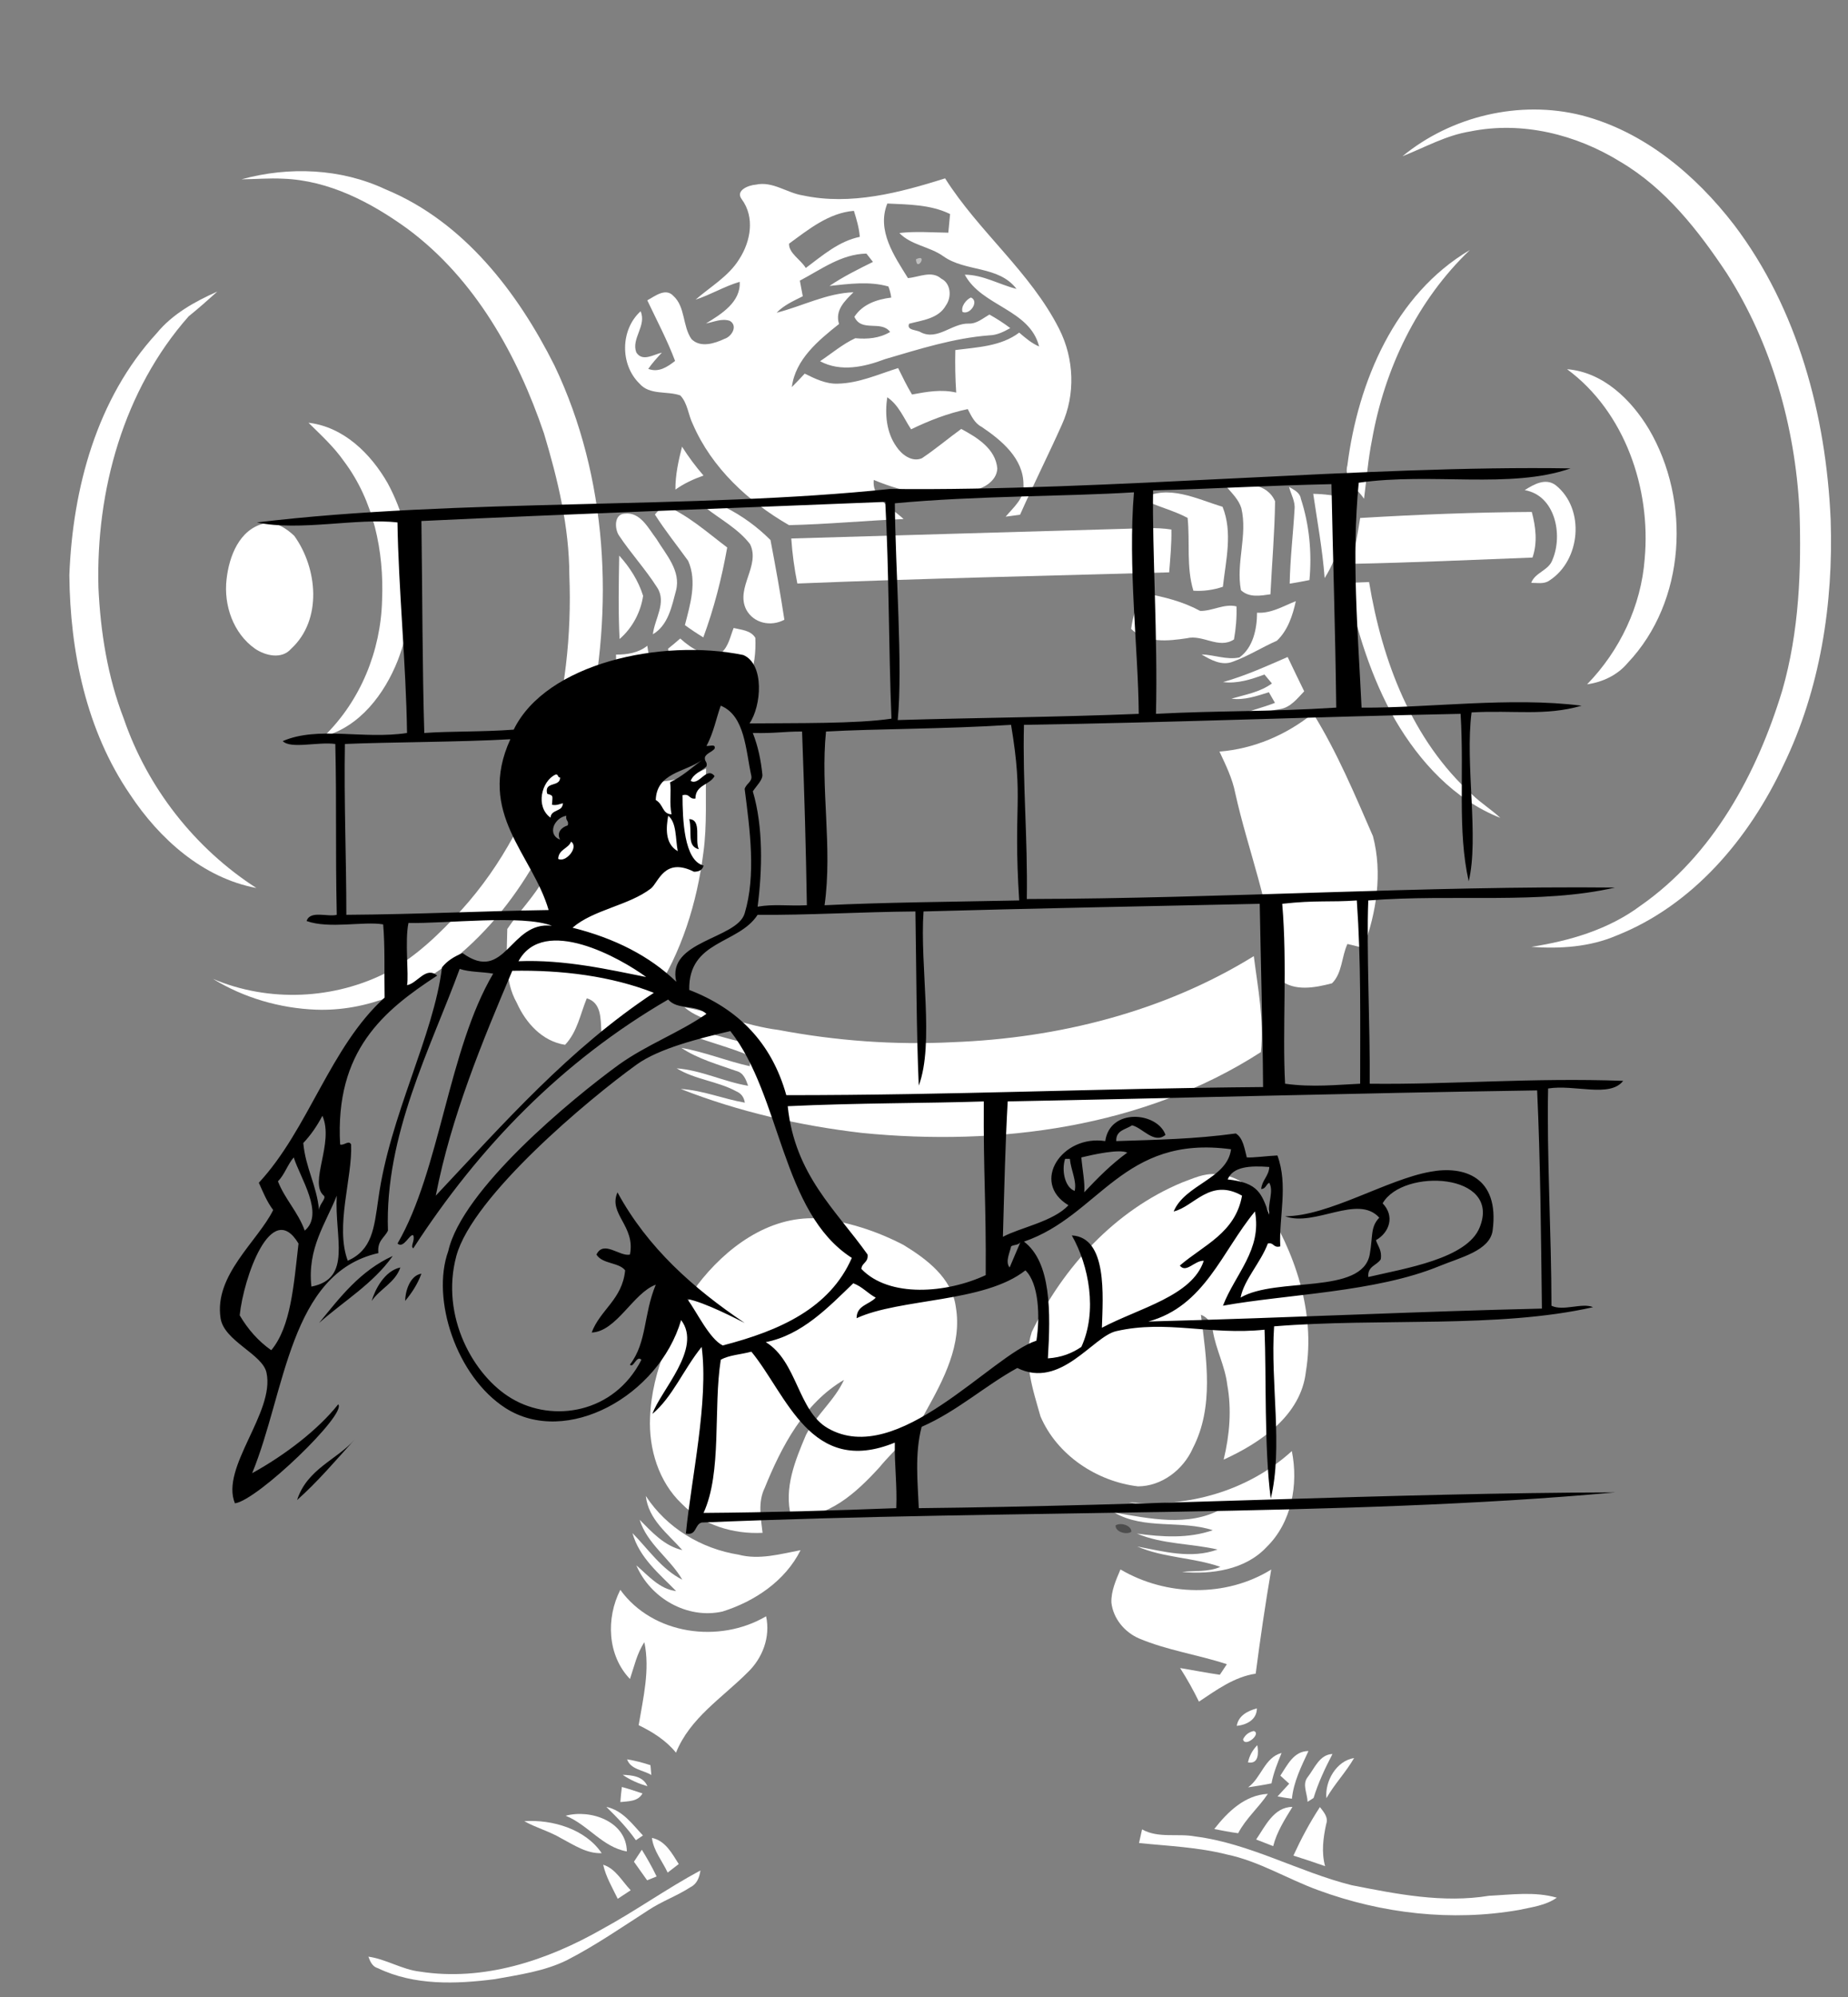 <?xml version="1.0" encoding="utf-8"?>
<!-- Generator: Adobe Illustrator 17.0.0, SVG Export Plug-In . SVG Version: 6.00 Build 0)  -->
<!DOCTYPE svg PUBLIC "-//W3C//DTD SVG 1.1//EN" "http://www.w3.org/Graphics/SVG/1.1/DTD/svg11.dtd">
<svg version="1.1" id="Layer_1" xmlns="http://www.w3.org/2000/svg" xmlns:xlink="http://www.w3.org/1999/xlink" x="0px" y="0px"
	 width="450px" height="486px" viewBox="0 0 450 486" enable-background="new 0 0 450 486" xml:space="preserve">
<rect x="0" y="0" width="450" height="486" fill="#808080" stroke="none"/>
<g id="_x23_ffffffff">
	<path fill="#FFFFFF" d="M341.52,38.02c11.9-9.78,28.59-13.73,43.58-9.96c15.19,3.91,27.76,14.46,37.17,26.67
		c15.53,20.47,22.4,46.4,23.51,71.77c0.69,20.43-2.54,41.28-11.53,59.78c-8.33,17.76-21.97,34-40.56,41.38
		c-6.56,2.82-13.77,3.28-20.81,2.77c9.4-1.46,18.81-4.22,26.55-9.98c17.7-12.32,28.43-32.2,34.57-52.44
		c4.1-14.24,4.69-29.26,4.18-43.98c-1.08-20.21-6.75-40.36-17.68-57.49c-6.93-10.44-14.95-20.69-25.9-27.15
		c-10.8-6.69-24.01-9.97-36.6-7.4C352.15,32.92,346.96,35.88,341.52,38.02z"/>
	<path fill="#FFFFFF" d="M58.81,43.64c11.52-3.17,24.18-2.68,35.07,2.44c19,7.83,32.18,25.01,41.15,42.9
		c13,27.26,14.57,59.04,7.92,88.23c-5.14,21.24-15.18,42.28-32.47,56.26c-9.4,7.63-21.28,12.7-33.53,12.25
		c-8.79-0.34-17.56-2.88-25.08-7.49c13.57,5.76,29.62,5.06,42.68-1.75c6.89-3.75,12.57-9.34,17.85-15.05
		c19.8-21.91,27.39-52.48,26.24-81.46c-0.03-11.76-2.81-23.29-6.18-34.5C126,86.45,115.7,67.91,99.29,55.73
		c-8.87-6.44-19.17-11.84-30.34-12.24C65.57,43.31,62.19,43.61,58.81,43.64z"/>
	<path fill="#FFFFFF" d="M195.51,47.56c11.64,2.49,23.54-0.66,34.63-4.15c8.23,13.01,20.78,22.81,27.78,36.65
		c3.65,7.2,4,15.98,0.63,23.35c-3.28,7.33-6.9,14.51-10.16,21.86c-1.17,0.16-2.34,0.32-3.51,0.47c1.88-2.26,4.66-4.47,4.34-7.75
		c0.05-6.39-5.33-10.82-10.16-14.09c-1.76-0.89-2.54-2.7-3.41-4.34c-4.8,1.01-9.38,2.78-13.79,4.92c-1.79-2.71-3.01-5.92-5.81-7.8
		c-0.6,4.09-0.23,8.53,2.22,12c1.29,1.95,3.77,3.86,6.2,2.85c3.32-2.2,6.36-4.8,9.6-7.14c3.83,2.06,8.35,4.8,8.78,9.61
		c-0.12,3.14-3.46,4.95-6.21,5.46c-7.99,2.19-16.39,0.47-23.87-2.66c-0.5,4.52,4.42,6.82,7.26,9.52c-9.31,0.37-18.6,1.28-27.9,1.48
		c-9.87-5.67-18.81-13.93-23.4-24.53c-1.15-2.28-1.27-5.16-3.08-7.04c-3.26-1.15-7.45,0.01-9.95-2.9
		c-4.75-4.64-4.64-13.1,0.29-17.58c1.53,3.52-2.32,6.63-1.05,10.01c1.5,2.38,4.22,0.5,6.23,0.06c-1.17,1.26-2.34,2.53-3.31,3.95
		c2.51,0.96,4.61-0.44,6.53-1.93c-1.91-5.07-4.45-9.86-6.77-14.75c1.84-0.99,4.43-3.12,6.33-1.1c2.98,2.69,2.22,7.36,4.43,10.53
		c2.19,2.2,5.64,1.07,8.07-0.07c1.74-0.55,3.29-3.16,1.28-4.36c-1.95-0.68-3.92,0.28-5.82,0.63c3.7-2.25,8.51-5.2,8.21-10.13
		c-3.72,1.08-7.05,3.14-10.73,4.33c3.64-3.19,8.06-5.66,10.65-9.91c2.77-4.3,3.81-10.17,0.57-14.53c-1.62-2.17,1.74-3.43,3.44-3.54
		C188.14,44.03,191.61,46.96,195.51,47.56 M216.07,49.53c-2.65,6.55,1.7,12.8,5.02,18.15c2.69-0.22,5.74-1.93,8.11,0.13
		c2.4,1.19,2.57,4.54,1.12,6.54c-1.78,3.2-5.76,3.59-8.94,4.43c-0.72,1.69,1.9,1.43,2.83,2.09c4.11,2.08,7.6-2.24,11.68-2.12
		c1.95,0.07,3.44-1.29,5.04-2.2c1.76,0.99,3.47,2.08,5.08,3.3c-1.57,0.88-3.21,1.71-5.05,1.76c-8.73,0.66-17.1,3.35-25.45,5.79
		c-5.02,1.91-10.81,3.2-15.82,0.51c2.83-1.89,5.48-4.16,8.58-5.6c2.94,0.27,5.89,0.03,8.48-1.52c-2.17-2.95-6.99,0.16-8.7-3.7
		c2.02-3.08,5.49-4.23,8.97-4.67c-0.12-0.93-0.35-1.83-0.69-2.7c-4.7-1.33-9.58-0.63-14.35-0.13c3.35-2.27,6.98-4.06,10.59-5.85
		c-0.4-0.51-1.2-1.52-1.59-2.02c-6.09,0.1-11.05,3.87-16.21,6.58c0.23,1.27,0.46,2.53,0.71,3.8c-2.24,1.13-4.6,2.16-6.37,4.01
		c6.27-1.59,12.14-4.75,18.72-4.98c-2.14,2.1-4.57,4.41-3.52,7.72c-4.99,3.97-10.66,8.61-11.49,15.36c1.07-1.07,2.1-2.18,3.13-3.28
		c2.52,1.24,5.15,2.55,8.04,2.44c5.13-0.1,9.88-2.28,14.71-3.79c1.07,2.17,2.12,4.35,3.38,6.43c3.55-0.66,7.18-1.32,10.76-0.47
		c-0.23-3.45-0.29-6.9-0.21-10.35c5.33-0.69,11.08-0.87,15.55-4.24c1.5,1.28,3.01,2.59,4.85,3.37c-2.3-9.08-13.96-9.74-18.1-17.47
		c4.46,0.02,8.36,2.39,12.59,3.46c-4.36-5.74-12.43-4.07-17.85-7.97c-3.32-2.36-7.79-2.65-10.67-5.63
		c3.96-0.46,7.95-0.13,11.92-0.08c0.15-1.51,0.3-3.03,0.43-4.54C226.61,49.77,221.22,49.78,216.07,49.53 M192.14,59.3
		c-0.12,2.29,2.9,3.93,4.07,5.92c4.07-3.03,8.03-6.52,13.16-7.58c-0.17-2.17-0.79-4.26-1.44-6.33
		C201.83,51.8,196.89,55.83,192.14,59.3z"/>
	<path fill="#FFFFFF" d="M328.1,113.23c2.58-20.28,11.53-41.62,29.83-52.39c-12.83,12.23-20.77,28.88-23.84,46.22
		c-0.95,4.73-1.32,9.54-1.94,14.32C330.46,118.86,327.15,116.65,328.1,113.23z"/>
	<path fill="#FFFFFF" d="M38.14,81.12c3.85-4.71,9.29-7.72,14.77-10.16c-2.28,2.06-4.58,4.1-6.98,6.03
		C30.09,94.91,23.33,119.41,23.97,143c0.5,10.83,2.23,21.7,6.15,31.85c5.78,16.86,17.31,31.61,32.31,41.26
		c-13.04-2.45-23.62-11.96-30.75-22.74c-10.67-15.59-14.62-34.76-14.79-53.4C17.69,118.89,23.56,96.97,38.14,81.12z"/>
	<path fill="#FFFFFF" d="M381.59,89.85c8.77,0.71,15.6,7.39,19.92,14.57c10.29,17.48,9.05,41.94-5.17,56.93
		c-2.47,2.95-6.1,4.66-9.87,5.19c7.98-8.21,13.16-19.07,14.02-30.53C402.05,118.94,395.69,100.25,381.59,89.85z"/>
	<path fill="#FFFFFF" d="M75.12,102.88c8.59,1.02,15.18,7.54,19.29,14.73c7.08,13.08,7.75,29.35,2.43,43.17
		c-3.21,8.08-9.2,16.06-17.94,18.41c8.89-8.63,13.84-20.82,14.14-33.16c0.49-11.83-2.05-24.18-9.29-33.78
		C81.31,108.74,78.14,105.87,75.12,102.88z"/>
	<path fill="#FFFFFF" d="M166.08,108.71c1.57,2.47,3.31,4.82,5.23,7.02c-2.41,0.86-4.75,1.92-6.84,3.42
		C164.44,115.6,165.21,112.13,166.08,108.71z"/>
	<path fill="#FFFFFF" d="M371.28,119.28c2.21-1.41,5.11-3.06,7.58-1.17c7.19,5.78,6.03,18.29-1.59,23.18
		c-1.3,0.93-2.95,0.53-4.41,0.56c0.92-2.54,4.3-3.01,5.19-5.65C380.62,130.15,378.72,120.58,371.28,119.28z"/>
	<path fill="#FFFFFF" d="M298.66,118.47c4.18-1.11,9.87-1.02,11.83,3.53c-0.1,7.55-0.76,15.09-1.13,22.63
		c-2.44,0.35-5.19,0.87-7.18-1c-1.27-6.59,1.67-13.38,0.09-19.98C301.62,121.58,300.03,120.07,298.66,118.47z"/>
	<path fill="#FFFFFF" d="M313.89,118.49c1.18,0.72,2.64,1.34,2.88,2.89c2.07,6.35,2.71,13.15,2.09,19.79
		c-1.6,0.33-3.21,0.61-4.81,0.87c0.1-6.04,0.84-12.05,1.18-18.08C315.45,122.03,314.35,120.3,313.89,118.49z"/>
	<path fill="#FFFFFF" d="M278.07,121.41c6.32-3.69,13.38,0.05,19.63,1.92c2.52,6.25,0.79,13.05,0.08,19.47
		c-2.32,0.78-4.74,1.12-7.18,0.96c-1.76-5.76-0.8-11.82-1.41-17.72C285.63,124.13,281.64,123.27,278.07,121.41z"/>
	<path fill="#FFFFFF" d="M319.78,120.18c2.65,0.05,5.29,0.38,7.87,1.01c0.19,6.74-1.51,13.8-5.09,19.49
		C322.04,133.79,320.79,127.01,319.78,120.18z"/>
	<path fill="#FFFFFF" d="M161.57,122.87c5.85,2.34,10.54,6.63,15.51,10.37c-1.33,7.45-3.2,14.78-5.82,21.88
		c-1.54-0.94-3.03-1.93-4.48-2.99c1.29-5.03,3.02-10.62,0.79-15.64c-2.7-3.76-5.62-7.36-8.1-11.28
		C160,124.62,161.04,123.45,161.57,122.87z"/>
	<path fill="#FFFFFF" d="M171.82,123.56c1.56-0.44,3.28-1.11,4.78-0.11c4.06,2.04,7.81,4.76,11.02,7.98
		c1.23,6.44,2.4,12.9,3.38,19.39c-3.26,1.76-7.51,0.89-9.3-2.49c-2.64-5.31,3.52-10.64,0.95-15.89
		C179.79,128.69,175.47,126.44,171.82,123.56z"/>
	<path fill="#FFFFFF" d="M150.69,130.27c-1.05-1.65-1.17-5.18,1.47-5.27c3.81-0.44,5.73,3.62,7.69,6.16
		c2.31,3.8,6.02,7.77,4.76,12.58c-1.03,3.85-1.9,8.42-5.63,10.62c0.42-3.75,3.42-7.76,1.04-11.38
		C157.2,138.54,153.6,134.65,150.69,130.27z"/>
	<path fill="#FFFFFF" d="M331.21,126.06c13.92-0.83,27.85-1.39,41.79-1.47c0.97,3.62,1.43,7.49,0.17,11.1
		c-14.67,0.56-29.35,1.24-44.03,1.53C329.93,133.52,330.63,129.8,331.21,126.06z"/>
	<path fill="#FFFFFF" d="M64.37,127.38c2.78-0.53,5.36,1.21,7.28,3.02c5.68,7.87,6.9,20.46-0.76,27.49
		c-2.29,2.64-6.27,1.7-8.81-0.03c-5.29-3.74-7.65-10.59-6.91-16.89C55.79,135.39,58.28,128.8,64.37,127.38z"/>
	<path fill="#FFFFFF" d="M192.68,131.05c27.11-0.82,54.23-1.56,81.34-2.36c3.74-0.09,7.5-0.41,11.22,0.18
		c0.07,3.48-0.27,6.95-0.54,10.42c-30.18,0.84-60.37,1.5-90.54,2.72C193.43,138.39,192.93,134.73,192.68,131.05z"/>
	<path fill="#FFFFFF" d="M150.78,135.21c2.57,2.84,4.68,6.12,5.82,9.8c-0.58,3.99-2.65,7.87-5.73,10.5
		C150.53,148.75,150.67,141.97,150.78,135.21z"/>
	<path fill="#FFFFFF" d="M327.9,141.86c1.82-0.08,3.65-0.14,5.48-0.21c3.15,19.14,10.44,38.53,25.17,51.79
		c2.11,2.04,4.64,3.59,6.78,5.6c-11.12-4.38-19.62-13.62-25.55-23.76C333.88,164.94,330.35,153.45,327.9,141.86z"/>
	<path fill="#FFFFFF" d="M275.44,153.05c0.44-3.1,1.24-6.2,3.32-8.64c4.67,0.82,9.29,1.99,13.48,4.26c2.98,0.08,5.78-1.82,8.85-1.1
		c0.09,2.7-0.13,5.39-0.61,8.05c-3.71,2.43-7.58-1.27-11.49-0.29C284.4,156.01,279.08,156.6,275.44,153.05z"/>
	<path fill="#FFFFFF" d="M306.1,149.11c3.43,0.23,6.37-1.61,9.44-2.81c-0.76,3.48-1.96,7.13-4.61,9.63
		c-3.61,1.58-6.96,3.74-10.67,5.08c-2.7,1.11-5.41-0.4-7.68-1.75c3.08,0.1,6.16,1.39,9.23,0.74
		C305.15,157.6,306.09,153.01,306.1,149.11z"/>
	<path fill="#FFFFFF" d="M178.65,152.83c1.86,0.46,4.17,0.55,5.28,2.4c0.14,3.38-0.18,6.95-1.56,10.07
		c-7.01,3.78-15.33,2.55-22.93,1.93c-3.44-0.08-6.57-1.62-9.4-3.46c-0.02-1.49-0.02-2.98-0.03-4.47c2.71,0.03,5.44-0.41,7.62-2.14
		c0.43,3.01,0.93,7.12,4.51,7.92c5.11,1.15,10.29-0.71,15.44-0.72c0.25-1.06,0.45-2.12,0.59-3.19c-4.89-0.94-9.8,0.99-14.68-0.27
		c-0.2-0.75-0.62-2.26-0.83-3.01c1.01-0.81,2.01-1.64,2.98-2.5c2.69,2.43,6.28,4.81,10.06,3.41
		C177.44,157.28,177.81,154.87,178.65,152.83z"/>
	<path fill="#FFFFFF" d="M297.83,165.99c5.43-1.52,10.56-3.86,15.72-6.1c1.32,2.79,2.68,5.57,4.03,8.35
		c-1.65,1.73-3.31,3.9-5.82,4.32c-3.4,0.49-6.73,1.69-10.21,1.44c2.94-1.07,5.99-1.82,8.91-2.95c-0.37-0.65-1.11-1.94-1.48-2.58
		c-2.95,0.91-5.98,1.99-9.11,1.56c3.37-0.98,6.94-1.57,9.85-3.7c-0.46-0.54-1.36-1.63-1.82-2.18
		C304.68,165.34,301.32,166.44,297.83,165.99z"/>
	<path fill="#FFFFFF" d="M164.44,171.97c2.38,0.31,4.77,0.61,7.16,0.93c-0.12,2.82,0.76,5.84-0.15,8.54
		c-3.06,1.19-6.36,3.25-9.72,2.01c-3.12-0.55-6.12-1.62-8.96-3c3.17,0.22,6.48,1.85,9.58,0.79l0.55-1.15
		c-2.67-2.03-6.37-1.43-9.3-2.98c3.18-0.23,6.33,0.34,9.5,0.37c-0.52-3.62-4.75-2.77-7.34-3.92
		C158.85,173.89,162.45,175.27,164.44,171.97z"/>
	<path fill="#FFFFFF" d="M296.95,182.91c8.36-0.67,16.29-4.05,22.79-9.3c5.85,9.44,10.15,19.72,14.58,29.88
		c2.37,8.97,0.87,18.61-2.34,27.18c-1.3-0.31-2.59-0.63-3.87-0.94c-1.44,3.08-1.25,7.12-3.76,9.57c-4.05,1.07-9.26,2.08-12.75-0.94
		c-1.1-0.78-0.99-2.23-1.17-3.4c-1-14.42-6.54-27.95-9.64-41.95C300.09,189.44,298.48,186.17,296.95,182.91z"/>
	<path fill="#FFFFFF" d="M145,186.11c7.85,5.56,18.61,5.28,26.94,0.92c-0.2,6.84,0.28,13.71-0.67,20.52
		c-1.54,12.18-5.32,24.29-12.11,34.6c-3.94,3.35-8.56,5.83-12.72,8.91c-0.21-3.07,0.07-7.01-3.55-8.11
		c-1.6,3.87-2.29,8.16-5.29,11.32c-5.56-0.86-9.55-5.3-11.75-10.2c-3.1-5.48-2.42-11.96-2.32-17.99c2.87-4.28,6.61-7.93,9.07-12.49
		C138.01,205.06,141.67,195.6,145,186.11z"/>
	<path fill="#FFFFFF" d="M232.03,253.63c25.61-0.96,51.34-7.39,73.28-20.94c0.98,7.74,2.53,15.52,1.72,23.36
		c-28.52,18.38-63.88,22.96-97.1,19.67c-15.07-1.75-30.03-5.15-44.17-10.71c5.36,0.33,10.36,2.43,15.61,3.34
		c-0.2-1.33-0.89-2.25-2.06-2.75c-4.6-2.5-10.05-2.85-14.53-5.6c6.01,0.45,11.49,3.26,17.39,4.24c-0.51-1.5-1.12-3.17-2.84-3.59
		c-4.57-1.62-9.33-2.93-13.42-5.63c5.69,0.98,11.05,3.21,16.67,4.46c0.24-1.64-0.35-2.73-1.76-3.25c-5-1.9-10.22-3.21-15.17-5.27
		c6.42-0.72,12.27,2.72,18.58,3.17c-0.15-1.24-0.76-2.11-1.82-2.61c-5.06-2.59-11.31-2.58-15.75-6.39
		c7.74,1.37,15.06,4.53,22.89,5.52C203.52,253.3,217.81,254.36,232.03,253.63z"/>
	<path fill="#FFFFFF" d="M287.84,287.78c2.63-0.95,5.28-2.27,8.15-2.02c4.71,0.05,8.9,3.02,11.56,6.74
		c7.75,12.14,12.84,26.8,10.44,41.33c-1.19,10.63-11.06,17.32-20.02,21.39c1.44-5.96,1.99-12.18,0.87-18.25
		c-0.53-4.5-2.75-8.55-3.49-13.01c-0.18-1.84-1.19-3.31-2.92-4c1.34,10.73,3.25,22.41-1.96,32.47c-2.3,5.22-7.56,9.28-13.36,9.3
		c-10.04-1.19-19.71-7.6-23.74-17.02c-1.87-6.58-4.33-13.74-2.13-20.54C258.84,308.41,271.49,294.58,287.84,287.78z"/>
	<path fill="#FFFFFF" d="M169.78,312.78c6.89-9.04,17.31-16.88,29.22-16.27c7.32,0.73,14.48,3.07,21,6.46
		c5.64,3.44,11.78,8.03,12.74,15.05c1.59,9.15-2.97,17.71-7.27,25.43c-2.73,5.35-7.58,9.08-11.33,13.66
		c-5.58,6.1-12.59,12.66-21.51,11.97c-1.8-6.88,0.99-13.63,3.63-19.87c2.49-4.88,6.98-8.4,9.26-13.4
		c-9.72,5.7-15.22,16.21-19.32,26.32c-1.67,3.42-0.94,7.3-0.51,10.91c-7.14,0.36-14.58-1.88-19.66-7.06
		c-5.64-5.34-8.08-13.38-7.74-21.01C158.73,333.34,164.02,322.64,169.78,312.78z"/>
	<path fill="#FFFFFF" d="M274.91,365.58c14.21,1.44,29.02-2.73,39.66-12.44c1.64,8.1-0.04,17.39-6.12,23.33
		c-5.18,5.58-13.41,6.75-20.64,6.09c3.12-0.38,6.4,0.07,9.35-1.24c-6.58-2.3-13.79-2.18-20.24-4.96c6.42,1.22,13.14,3.09,19.56,0.74
		c-6.5-1.5-13.38-1.25-19.63-3.88c6.13,0.84,12.51,1.25,18.47-0.82c-7.77-2.53-16.66-0.06-23.98-4.29
		c8.52,1.44,18.03,3.56,26.06-0.85C289.91,366.66,282.28,367.41,274.91,365.58z"/>
	<path fill="#FFFFFF" d="M157.26,364.07c5.07,7.77,13.48,12.83,22.58,14.28c5.03,1.33,10.15-0.15,15.1-1.09
		c-3.73,7.5-11.2,12.48-19.01,14.93c-8.61,1.93-17.58-3.28-20.98-11.24c2.91,2.49,5.63,5.79,9.69,6.26
		c-4.12-4.22-8.97-8.13-10.63-14.11c3.86,3.93,7.09,8.81,12.13,11.34c-3.01-5.2-8.54-8.66-10.38-14.58c3,3.02,6.05,6.4,10.39,7.38
		C162.62,373.24,157.89,369.81,157.26,364.07z"/>
	<path fill="#FFFFFF" d="M272.84,381.95c11.1,6.53,25.67,6.86,36.71,0.02c-1.44,8.42-2.68,16.87-3.78,25.34
		c-5.23,0.78-9.53,3.97-13.82,6.81c-1.37-2.81-2.9-5.55-4.59-8.18c3.23,0.53,6.44,1.18,9.68,1.64c0.43-0.64,1.28-1.93,1.71-2.57
		c-7.06-2.32-14.52-3.37-21.39-6.27c-3.53-1.53-6.3-4.85-6.73-8.74C270.55,387.16,271.76,384.51,272.84,381.95z"/>
	<path fill="#FFFFFF" d="M151.05,386.91c7.94,10.97,24.12,13.13,35.5,6.44c1.09,5.04-0.85,10.19-4.53,13.69
		c-6.16,6.17-14.02,11.06-17.41,19.5c-2.42-2.98-5.67-5.03-9.09-6.69c1.1-6.65,2.79-13.43,1.39-20.19c-1.81,2.7-2.48,5.92-3.51,8.95
		C147.88,402.85,147.54,393.81,151.05,386.91z"/>
	<path fill="#FFFFFF" d="M151.43,434.89c1.69,0.46,3.35,1.01,5.02,1.57c-1.11,2-3.41,1.88-5.39,2.1
		C151.15,437.33,151.27,436.11,151.43,434.89z"/>
	<path fill="#FFFFFF" d="M305.88,447.67c2.23-3.25,4.3-7.92,8.84-7.93c-1.86,3.03-3.81,6.06-4.69,9.55
		C308.64,448.75,307.26,448.21,305.88,447.67z"/>
	<path fill="#FFFFFF" d="M321.41,439.78c0.93,1.21,2.12,2.49,1.52,4.16c-0.72,3.36-1.19,6.83-0.26,10.22
		c-2.56-0.91-5.14-1.75-7.72-2.57C316.83,447.51,318.94,443.54,321.41,439.78z"/>
	<path fill="#FFFFFF" d="M137.74,441.89c6.09-1.65,14.8,1.38,14.9,8.68C146.72,449.55,143.18,444.06,137.74,441.89z"/>
	<path fill="#FFFFFF" d="M278.1,445.21c4,2.24,8.65,0.9,12.95,1.72c13.33,1.7,25.17,8.62,38.08,11.86
		c10.97,2.16,22.23,4.41,33.43,2.58c5.48-0.27,11.17-1.09,16.53,0.46c-2.7,1.91-6.05,2.29-9.18,2.98
		c-16.35,2.86-33.39,0.91-48.92-4.81c-7.48-2.71-14.37-7.04-22.22-8.68c-7-1.78-14.26-2.06-21.41-2.79
		C277.54,447.7,277.91,446.04,278.1,445.21z"/>
	<path fill="#FFFFFF" d="M146.55,469.52c8.19-4.45,15.8-9.9,24.01-14.32c-0.23,1.63-0.82,3.29-2.41,4.06
		c-3.26,2.13-6.98,3.43-10.24,5.59c-6.54,4.21-12.95,8.64-19.88,12.2c-5.48,2.69-11.6,3.53-17.54,4.61
		c-9.49,1.22-19.63,1.58-28.47-2.67c-1.33-0.37-1.9-1.62-2.31-2.81c4.37,0.62,8.19,3.16,12.6,3.65
		C117.77,482.24,133.24,477.11,146.55,469.52z"/>
</g>
<g id="_x23_bfbfbfff">
	<path fill="#BFBFBF" d="M223.04,63.1C226.08,61.56,223.22,66.41,223.04,63.1z"/>
</g>
<g id="_x23_fefefeff">
	<path fill="#FEFEFE" d="M236.43,72.4c2.1,0.9-0.23,4.33-2.05,3.52C233.94,74.61,235.24,72.92,236.43,72.4z"/>
	<path fill="#FEFEFE" d="M301.16,420.02c0.39-2.51,2.69-3.66,4.9-4.26C306.05,418.51,303.58,419.77,301.16,420.02z"/>
	<path fill="#FEFEFE" d="M305.29,421.27c2.01,0.59-2.14,4.12-2.6,2.03C303.21,422.21,304.08,421.53,305.29,421.27z"/>
	<path fill="#FEFEFE" d="M303.89,428.91c0.34-1.61,1.11-3.03,2.28-4.19C306.47,426.51,306.58,429.39,303.89,428.91z"/>
	<path fill="#FEFEFE" d="M303.92,434.98c3.25-2.35,3.97-7.25,8.15-8.37c-0.96,2.41-1.97,4.82-2.45,7.4
		C307.73,434.4,305.82,434.69,303.92,434.98z"/>
	<path fill="#FEFEFE" d="M311.77,432.13c1.71-2.55,3.25-5.99,6.85-5.99c-1.73,3.73-3.61,7.45-4.03,11.61
		c-1.18-0.15-2.34-0.34-3.5-0.56c0.94-1.04,1.89-2.07,2.84-3.1C313.39,433.6,312.31,432.62,311.77,432.13z"/>
	<path fill="#FEFEFE" d="M318.42,432.5c1.69-2.15,2.88-5.51,6.05-5.64c-1.81,3.46-3.46,6.98-4.61,10.71
		c-0.37,0.23-1.1,0.7-1.47,0.93C318.38,436.52,317.02,434.26,318.42,432.5z"/>
	<path fill="#FEFEFE" d="M152.7,428.16c1.93,0.31,3.83,0.81,5.69,1.42c0.05,0.6,0.17,1.79,0.22,2.39
		C156.62,430.77,153.54,430.63,152.7,428.16z"/>
	<path fill="#FEFEFE" d="M322.99,437.62c-0.42-4.12,2.44-9.12,6.74-9.77C327.74,431.29,324.96,434.17,322.99,437.62z"/>
	<path fill="#FEFEFE" d="M151.63,431.93c2.3,0.08,5.01,0.36,6.02,2.78C155.53,434.08,153.47,433.2,151.63,431.93z"/>
	<path fill="#FEFEFE" d="M295.68,445.12c3.25-4.16,7.45-8.28,13.05-8.56c-2.22,3.34-5.36,5.99-7.23,9.58
		C299.54,445.88,297.6,445.52,295.68,445.12z"/>
	<path fill="#FEFEFE" d="M147.65,439.74c3.97,0.83,6.31,4.19,8.91,6.95c-0.57,0.39-1.14,0.78-1.72,1.16
		C152.76,444.88,150.24,442.27,147.65,439.74z"/>
	<path fill="#FEFEFE" d="M127.66,443.21c6.83-0.46,14.88,1.91,18.85,7.78c-3.65,0.16-6.76-1.99-9.85-3.61
		C133.81,445.68,130.55,444.83,127.66,443.21z"/>
	<path fill="#FEFEFE" d="M158.75,447.28c3.3,0.69,4.87,3.77,6.53,6.36c-0.68,0.52-2.03,1.56-2.7,2.08
		C161.28,452.91,159.13,450.43,158.75,447.28z"/>
	<path fill="#FEFEFE" d="M154.37,453.08c0.48-0.73,1.44-2.19,1.92-2.92c1.3,2.11,2.53,4.27,3.6,6.51c-0.77,0.31-1.54,0.62-2.31,0.93
		C156.53,456.07,155.41,454.6,154.37,453.08z"/>
	<path fill="#FEFEFE" d="M146.88,453.81c3.05,0.96,4.59,4.04,6.7,6.21c-1.05,0.69-2.1,1.39-3.16,2.08
		C149.11,459.39,147.54,456.77,146.88,453.81z"/>
</g>
<g id="_x23_4d4d4dff">
	<path fill="#4D4D4D" d="M271.65,371.24c1.16-0.81,3.92-0.03,3.83,1.54C274.3,373.6,271.56,372.81,271.65,371.24z"/>
</g>
<path d="M167.833,199.345c3.144,0.117,1.279,5.12,2.328,7.331C167.135,205.866,168.643,202.606,167.833,199.345L167.833,199.345z
	 M172.026,246.743c-2.68-2.446-6.991-0.815-9.319-3.495c-25.852,15.02-45.997,35.751-62.067,60.548
	c-0.815-0.463,0.469-1.859,0-3.144c-0.815-0.581-2.328,3.372-3.841,1.977c10.363-17.817,12.345-47.159,23.295-65.674
	c-2.563-0.463-5.824-0.352-8.152-1.161c-7.102,19.325-18.281,40.52-17.471,63.691c-0.815,1.748-2.675,2.446-2.328,5.472
	c-21.659,4.891-22.591,33.769-30.743,53.568c8.029-4.428,16.069-10.598,20.961-16.767c2.211,2.328-19.676,23.401-25.154,24.099
	c-3.607-8.727,9.782-22.122,7.689-31.787c-0.932-4.539-10.363-7.683-11.184-13.278c-1.625-10.48,9.084-18.744,12.814-26.315
	c-1.513-1.977-2.446-4.305-3.495-6.639c12.111-13.038,17.348-33.071,30.626-45.059c-0.117-6.639,0.117-12.222-0.352-17.817
	c-4.662-0.815-13.16,1.161-18.638-0.815c0.815-2.674,5.126-0.932,7.337-1.513c-0.352-17.002,0-26.204-0.352-41.575
	c-4.305-0.581-10.826,1.284-12.809-0.698c8.615-3.724,19.565-0.352,30.274-1.977c-0.229-16.65-2.094-35.4-2.328-51.24
	c-9.782-1.161-23.752,2.211-34.233,0c49.141-5.935,106.668-3.144,154.178-8.146c52.636,0.581,116.21-5.824,165.708-5.008
	c-14.674,5.12-33.887,0.932-51.586,3.49c-1.748,18.281-0.234,35.634,0.698,54.735c16.069,0.117,36.444-2.68,53.568-0.469
	c-8.85,2.563-16.416,1.05-26.784,1.63c-1.63,12.574,1.865,30.508-0.698,41.106c-2.797-12.574-1.05-25.617-1.977-40.76
	c-35.288,0.698-68.711,2.094-106.322,2.68c-0.352,14.322,0.932,27.248,0.698,42.39c48.097-0.117,97.003-3.261,143.235-2.797
	c-18.169,4.193-39.247,1.513-60.09,3.144c-0.469,11.876,0.463,30.391,0.352,44.601c19.676,0.234,39.593-1.513,61.72-0.698
	c-3.261,4.193-11.759,0.815-18.28,1.859c-0.352,15.952,0.815,35.869,0.815,52.871c2.909,1.396,7.454-0.815,10.129,0.352
	c-23.172,5.237-51.815,2.563-77.667,4.662c-0.932,13.741,2.211,29.459-0.815,41.921c-1.63-12.345-1.05-30.162-1.513-41.106
	c-13.278,1.396-23.875-2.446-36.103,0.352c-5.706,1.279-13.507,14.21-24.104,8.967c-8.029,4.422-14.551,10.48-23.289,14.316
	c-1.748,6.639-0.932,13.747-0.698,19.799c55.662-0.581,115.512-3.724,169.55-3.841c-66.26,6.058-145.563,4.076-222.42,7.337
	c-1.748,0.463-1.167,3.261-3.841,2.675c1.279-13.278,5.589-32.256,3.841-45.417c-4.428,5.472-7.102,12.222-11.993,16.304
	c1.977-5.706,12.228-15.952,6.991-22.826c-5.472,18.515-27.951,30.855-42.736,21.424c-11.993-7.683-18.169-26.55-13.976-38.191
	c3.372-15.02,30.045-37.036,41.57-45.417C157.582,254.192,165.27,251.4,172.026,246.743L172.026,246.743z M280.782,119.344
	c-0.229,14.785,1.167,35.746,0.704,54.378c15.6-0.815,27.359-0.463,43.898-1.513c-0.234-19.447-0.815-36.567-1.167-54.384
	C307.918,118.182,294.87,118.998,280.782,119.344L280.782,119.344z M217.901,122.487c0.117,15.952,1.977,39.71,0.698,52.753
	c19.565-0.581,38.666-0.698,58.694-1.513c-0.117-15.6-2.68-35.863-1.167-53.915C259.587,120.857,237.582,120.628,217.901,122.487
	L217.901,122.487z M102.617,126.798c0.235,18.052,0.235,36.215,0.698,51.586c6.404-0.463,14.087-0.235,21.776-0.815
	c7.917-16.187,35.98-22.239,55.897-18.163c5.237,2.211,4.428,12.457,1.513,16.65c11.642-0.117,26.081,0.117,34.579-1.161
	c-0.698-16.885-0.581-35.986-1.513-52.753C175.75,123.766,139.418,125.05,102.617,126.798L102.617,126.798z M172.026,181.528
	c0.815,0.117,2.328-0.581,1.977,0.698c-0.704,0.815-1.865,1.05-2.334,1.982c-0.229,1.161,0.704,1.161,0.352,2.328
	c-1.279,1.161-3.144,1.748-3.841,3.495c2.094,1.279,3.841-3.613,5.824-1.167c-1.167,2.211-4.662,2.094-4.662,5.472
	c-1.63,0.235-1.279-1.279-3.144-0.815c0,5.824,0.352,15.952,5.12,17.114c-0.229,1.05-1.05,1.513-2.328,1.513
	c-7.22-3.607-8.615,2.557-10.48,4.076c-5.472,4.193-13.976,5.12-19.096,9.548c10.246,2.563,18.744,6.868,25.266,13.16
	c-2.446-10.011,14.785-10.363,16.65-16.65c2.797-9.313,1.279-20.263,0-30.28c0.352-1.279,1.865-1.748,1.63-3.144
	c-1.396-6.287-1.513-14.674-7.454-17.119C174.466,174.543,173.768,178.384,172.026,181.528L172.026,181.528z M246.203,176.402
	c-16.304,1.05-32.72,0.932-45.065,1.63c-1.402,13.741,1.63,28.18-0.352,42.273c14.551-0.698,29.81-0.815,47.393-1.167
	C246.667,195.269,249.342,195.269,246.203,176.402L246.203,176.402z M183.316,178.384c1.279,3.261,1.977,6.639,2.328,10.129
	c0.117,1.279-1.396,2.674-2.328,4.076c2.563,8.615,2.328,19.096,1.167,28.063c4.07-0.698,7.331-0.117,11.993-0.352
	c-0.235-14.087-0.581-26.667-1.167-42.273C190.301,178.032,189.14,178.501,183.316,178.384L183.316,178.384z M83.985,181.059
	c-0.235,14.322,0.352,27.717,0.352,41.575c17.471-0.117,33.54-0.932,49.258-1.161c-3.959-13.624-17.583-23.523-9.319-41.569
	C112.634,180.595,94.7,180.595,83.985,181.059L83.985,181.059z M170.859,185.023c-4.07,2.909-10.949,3.026-11.178,9.665
	c1.977,1.161,1.513,3.372,3.841,3.49c-0.581-2.909,0-5.355-0.352-7.8C166.085,188.982,168.408,186.882,170.859,185.023
	L170.859,185.023z M134.058,198.993c0.117-2.094,3.026-1.396,3.026-3.49c-0.815,0.117-1.396,0.581-2.675,0.352
	c0.117-2.211,0.469-2.211-1.161-2.674c-0.815-3.144,3.144-1.513,3.144-3.959c-0.704,0-0.352-0.932-1.167-0.698
	C131.847,190.143,130.334,196.318,134.058,198.993L134.058,198.993z M136.392,204.353c-0.932-1.748,0.352-3.026,1.859-3.49
	c0.352-1.167-0.581-1.05-0.352-2.328C134.991,198.993,133.131,203.069,136.392,204.353L136.392,204.353z M165.036,207.145
	c-0.581-3.026-0.235-6.985-2.328-8.615C162.244,201.21,161.775,205.286,165.036,207.145L165.036,207.145z M135.923,209.01
	c1.748,1.05,5.126-2.792,3.144-4.188C138.369,206.564,136.035,206.681,135.923,209.01L135.923,209.01z M312.229,219.954
	c1.279,14.908,0,30.626,0.698,43.786c6.633,0.932,12.92,0.235,18.28,0c0-15.952,0.234-29.693-0.815-44.601
	C323.871,219.607,320.492,219.027,312.229,219.954L312.229,219.954z M224.886,221.818c-0.932,13.389,2.68,32.139-1.161,42.385
	c-0.581-13.038-0.581-28.526-0.815-42.385c-13.853,0.117-26.086,0.932-38.426,0.815c-4.662,7.22-16.885,6.17-16.65,18.281
	c11.759,4.539,20.028,12.691,23.635,25.612c41.106,0,75.11-1.63,116.098-1.977c-0.117-15.366-0.581-31.089-0.815-44.596
	C279.386,220.54,249.693,221.12,224.886,221.818L224.886,221.818z M99.122,239.753c2.563-0.463,4.539-4.657,7.337-2.328
	c-13.043,8.498-24.919,18.275-23.635,41.1c0.927,0.352,2.094-1.161,2.675,0c0.352,8.035-3.959,19.911-0.815,28.297
	c5.935-2.68,6.404-7.8,7.454-15.143c2.792-20.263,13.507-39.705,15.483-56.243c1.279-1.63,3.032-2.674,5.008-3.49
	c10.48,7.566,11.524-7.917,21.77-6.639c-7.097-2.792-26.086-0.463-34.931-0.698C98.541,228.926,99.591,237.19,99.122,239.753
	L99.122,239.753z M126.252,233.929c11.295-0.463,22.245,2.094,31.095,3.841C151.177,233.231,132.428,222.634,126.252,233.929
	L126.252,233.929z M124.745,236.258c-7.22,17.002-14.908,35.511-18.632,54.73c16.533-17.583,32.485-35.746,53.099-49.37
	C148.849,237.542,136.855,236.029,124.745,236.258L124.745,236.258z M159.681,312.652c-5.472,1.977-9.548,11.407-15.606,11.642
	c2.094-5.589,7.454-8.029,8.152-15.137c-1.513-1.977-5.589-1.513-6.985-3.841c1.748-3.607,5.701,0.581,8.152,0
	c1.396-6.985-5.36-9.894-3.032-15.137c7.337,13.507,18.515,23.401,30.978,31.787c-1.63-0.815-9.894-5.126-13.976-5.824
	c2.328,3.144,5.36,9.665,8.621,11.295c13.97-3.607,26.081-9.084,31.441-21.307c-17.236-11.061-17.119-39.364-29.582-55.199
	c-7.448,1.748-17.348,4.188-22.826,8.152c-11.642,8.381-39.939,32.022-43.898,46.578c-3.959,14.674,4.193,29.23,13.507,34.702
	c10.017,5.935,24.925,3.607,31.558-9.431c-1.167-1.279-1.977,2.211-2.792,1.167C157.582,326.622,156.649,319.983,159.681,312.652
	L159.681,312.652z M245.383,268.045c-0.581,10.246-0.815,20.497-1.167,32.954c4.076-2.211,12.345-3.73,15.952-7.689
	c-9.313-5.589-1.513-17.236,8.967-15.606c1.161-8.146,12.691-7.097,14.673-1.513c-2.797,2.328-5.589-1.748-8.152-2.328
	c-1.513,1.05-3.959,1.161-3.841,3.841c10.129-0.346,18.867-0.463,29.113-1.859c1.748,1.05,2.099,3.607,2.675,5.824
	c1.513,0.117,4.891-0.352,7.454-0.469c2.675,7.22,0.352,14.908,0.698,22.128c-1.748,0.463-1.513-1.05-3.026-0.698
	c-1.748,4.657-5.824,8.85-6.633,13.155c8.727-5.126,29.576-0.581,31.441-10.48c0.815-4.539,0.117-6.633,2.328-8.967
	c-5.237-5.818-15.718,2.334-22.937-0.346c10.592,0,24.802-8.967,35.4-10.832c8.035-1.513,16.885,1.167,15.137,14.322
	c-0.698,4.891-7.795,6.522-12.92,8.621c-15.483,6.399-37.265,6.862-52.748,9.66c3.026-7.8,9.548-13.624,7.795-22.937
	c-8.029,9.665-12.222,23.06-25.963,26.784c35.634-0.932,65.093-2.446,95.836-3.144c-0.234-18.632-0.352-35.634-1.161-53.1
	C327.712,266.068,287.656,267.235,245.383,268.045L245.383,268.045z M191.814,269.212c1.748,16.767,11.759,25.266,19.447,36.098
	c0.229,1.977-1.402,1.977-1.513,3.495c6.756,7.097,20.843,5.935,30.28,1.513c0.117-17.812-0.581-24.45-0.469-42.267
	C225.818,268.514,208.933,268.396,191.814,269.212L191.814,269.212z M78.507,271.54c-1.279,2.446-2.792,4.657-4.657,6.633
	c0.581,6.17,3.261,10.246,3.841,16.304c0-1.396,1.859-2.797,1.161-3.495C75.135,287.838,81.422,278.179,78.507,271.54L78.507,271.54
	z M249.342,302.166c6.633,5.008,6.522,17.119,5.824,28.415c3.372-0.229,5.935-1.279,8.152-2.792
	c3.959-8.621,1.865-19.799-2.328-27.13c8.727,0.463,7.566,14.785,7.331,22.474c8.967-4.774,22.01-7.689,24.802-16.304
	c-2.211-0.117-4.305,3.144-5.824,1.161c5.824-5.003,13.512-7.917,15.143-17.002c-7.8-4.422-11.647,2.675-16.65,3.841
	c2.792-6.633,13.043-7.917,13.976-15.137C273.334,276.079,267.739,295.879,249.342,302.166L249.342,302.166z M274.495,280.507
	c-1.977-0.932-8.264,0.469-11.178,1.167c0.234,2.909,0.932,6.287,0.698,8.498C267.276,286.677,270.654,283.304,274.495,280.507
	L274.495,280.507z M67.681,287.498c1.748,4.422,4.891,7.448,6.522,11.988c4.891-4.07-1.161-12.92-2.675-17.811
	C70.009,283.416,69.311,285.867,67.681,287.498L67.681,287.498z M261.687,289.826c0.581-2.328-0.932-5.126-1.167-7.8
	c-0.352,0-0.698,0-1.161,0C258.426,284.935,259.358,289.005,261.687,289.826L261.687,289.826z M298.951,287.029
	c7.566,0.815,8.264,3.495,10.129,8.615c-0.463-2.909,1.167-5.589,0-7.8c-0.815,0.352-0.815,1.513-1.977,1.513
	c0.234-2.211,1.865-3.144,1.977-5.355C304.423,283.651,300.23,283.88,298.951,287.029L298.951,287.029z M360.32,298.676
	c5.355-13.278-18.744-14.439-23.635-5.824c3.026,3.144,1.63,7.102-1.63,8.962c0.464,1.513,1.513,2.446,1.161,4.657
	c-0.932,1.513-3.261,1.636-3.026,4.31C342.039,308.687,357.294,306.359,360.32,298.676L360.32,298.676z M75.833,313.115
	c10.017-1.977,5.589-11.876,6.17-22.128C79.328,297.743,74.783,303.796,75.833,313.115L75.833,313.115z M72.689,302.635
	c-6.639-11.061-13.395,8.381-14.322,17.465c1.977,3.378,4.539,6.293,7.683,8.498C70.83,322.897,71.528,312.763,72.689,302.635
	L72.689,302.635z M246.203,303.333c-0.234,1.396-1.513,3.724-0.352,5.126c0.815-1.865,2.211-5.237,2.68-6.293
	C248.18,303.098,246.779,302.869,246.203,303.333L246.203,303.333z M201.597,347.582c17.002,9.782,39.827-17.811,50.777-21.307
	c0.927-5.935,0.581-13.976-2.68-17.114c-10.011,7.917-30.508,6.75-41.106,11.642c0-3.144,3.032-3.261,4.662-5.003
	c-1.977-1.05-3.261-2.675-5.472-3.495c-6.053,5.824-12.457,12.58-21.307,14.322C194.143,331.278,194.265,343.395,201.597,347.582
	L201.597,347.582z M182.964,328.95c-2.563,0.704-5.472,0.815-7.454,1.977c-1.859,11.882,0.352,27.365-4.193,37.265
	c16.304-0.117,31.91-0.581,46.93-1.161c0.234-5.706-0.463-10.48-0.352-15.952C197.403,359.464,191.585,339.43,182.964,328.95
	L182.964,328.95z M86.313,350.38c-4.539,5.003-8.962,10.246-13.97,14.674C74.783,357.482,82.003,355.271,86.313,350.38
	L86.313,350.38z M102.617,309.966c-0.932,2.563-2.328,4.662-3.959,6.633C98.658,314.511,99.703,310.435,102.617,309.966
	L102.617,309.966z M97.491,308.458c-1.279,3.724-4.886,5.12-6.985,8.146C91.322,313.813,93.65,309.268,97.491,308.458
	L97.491,308.458z M95.632,305.661c-4.774,6.756-11.882,10.944-17.934,16.304C82.824,315.678,87.715,309.268,95.632,305.661
	L95.632,305.661z"/>
</svg>

